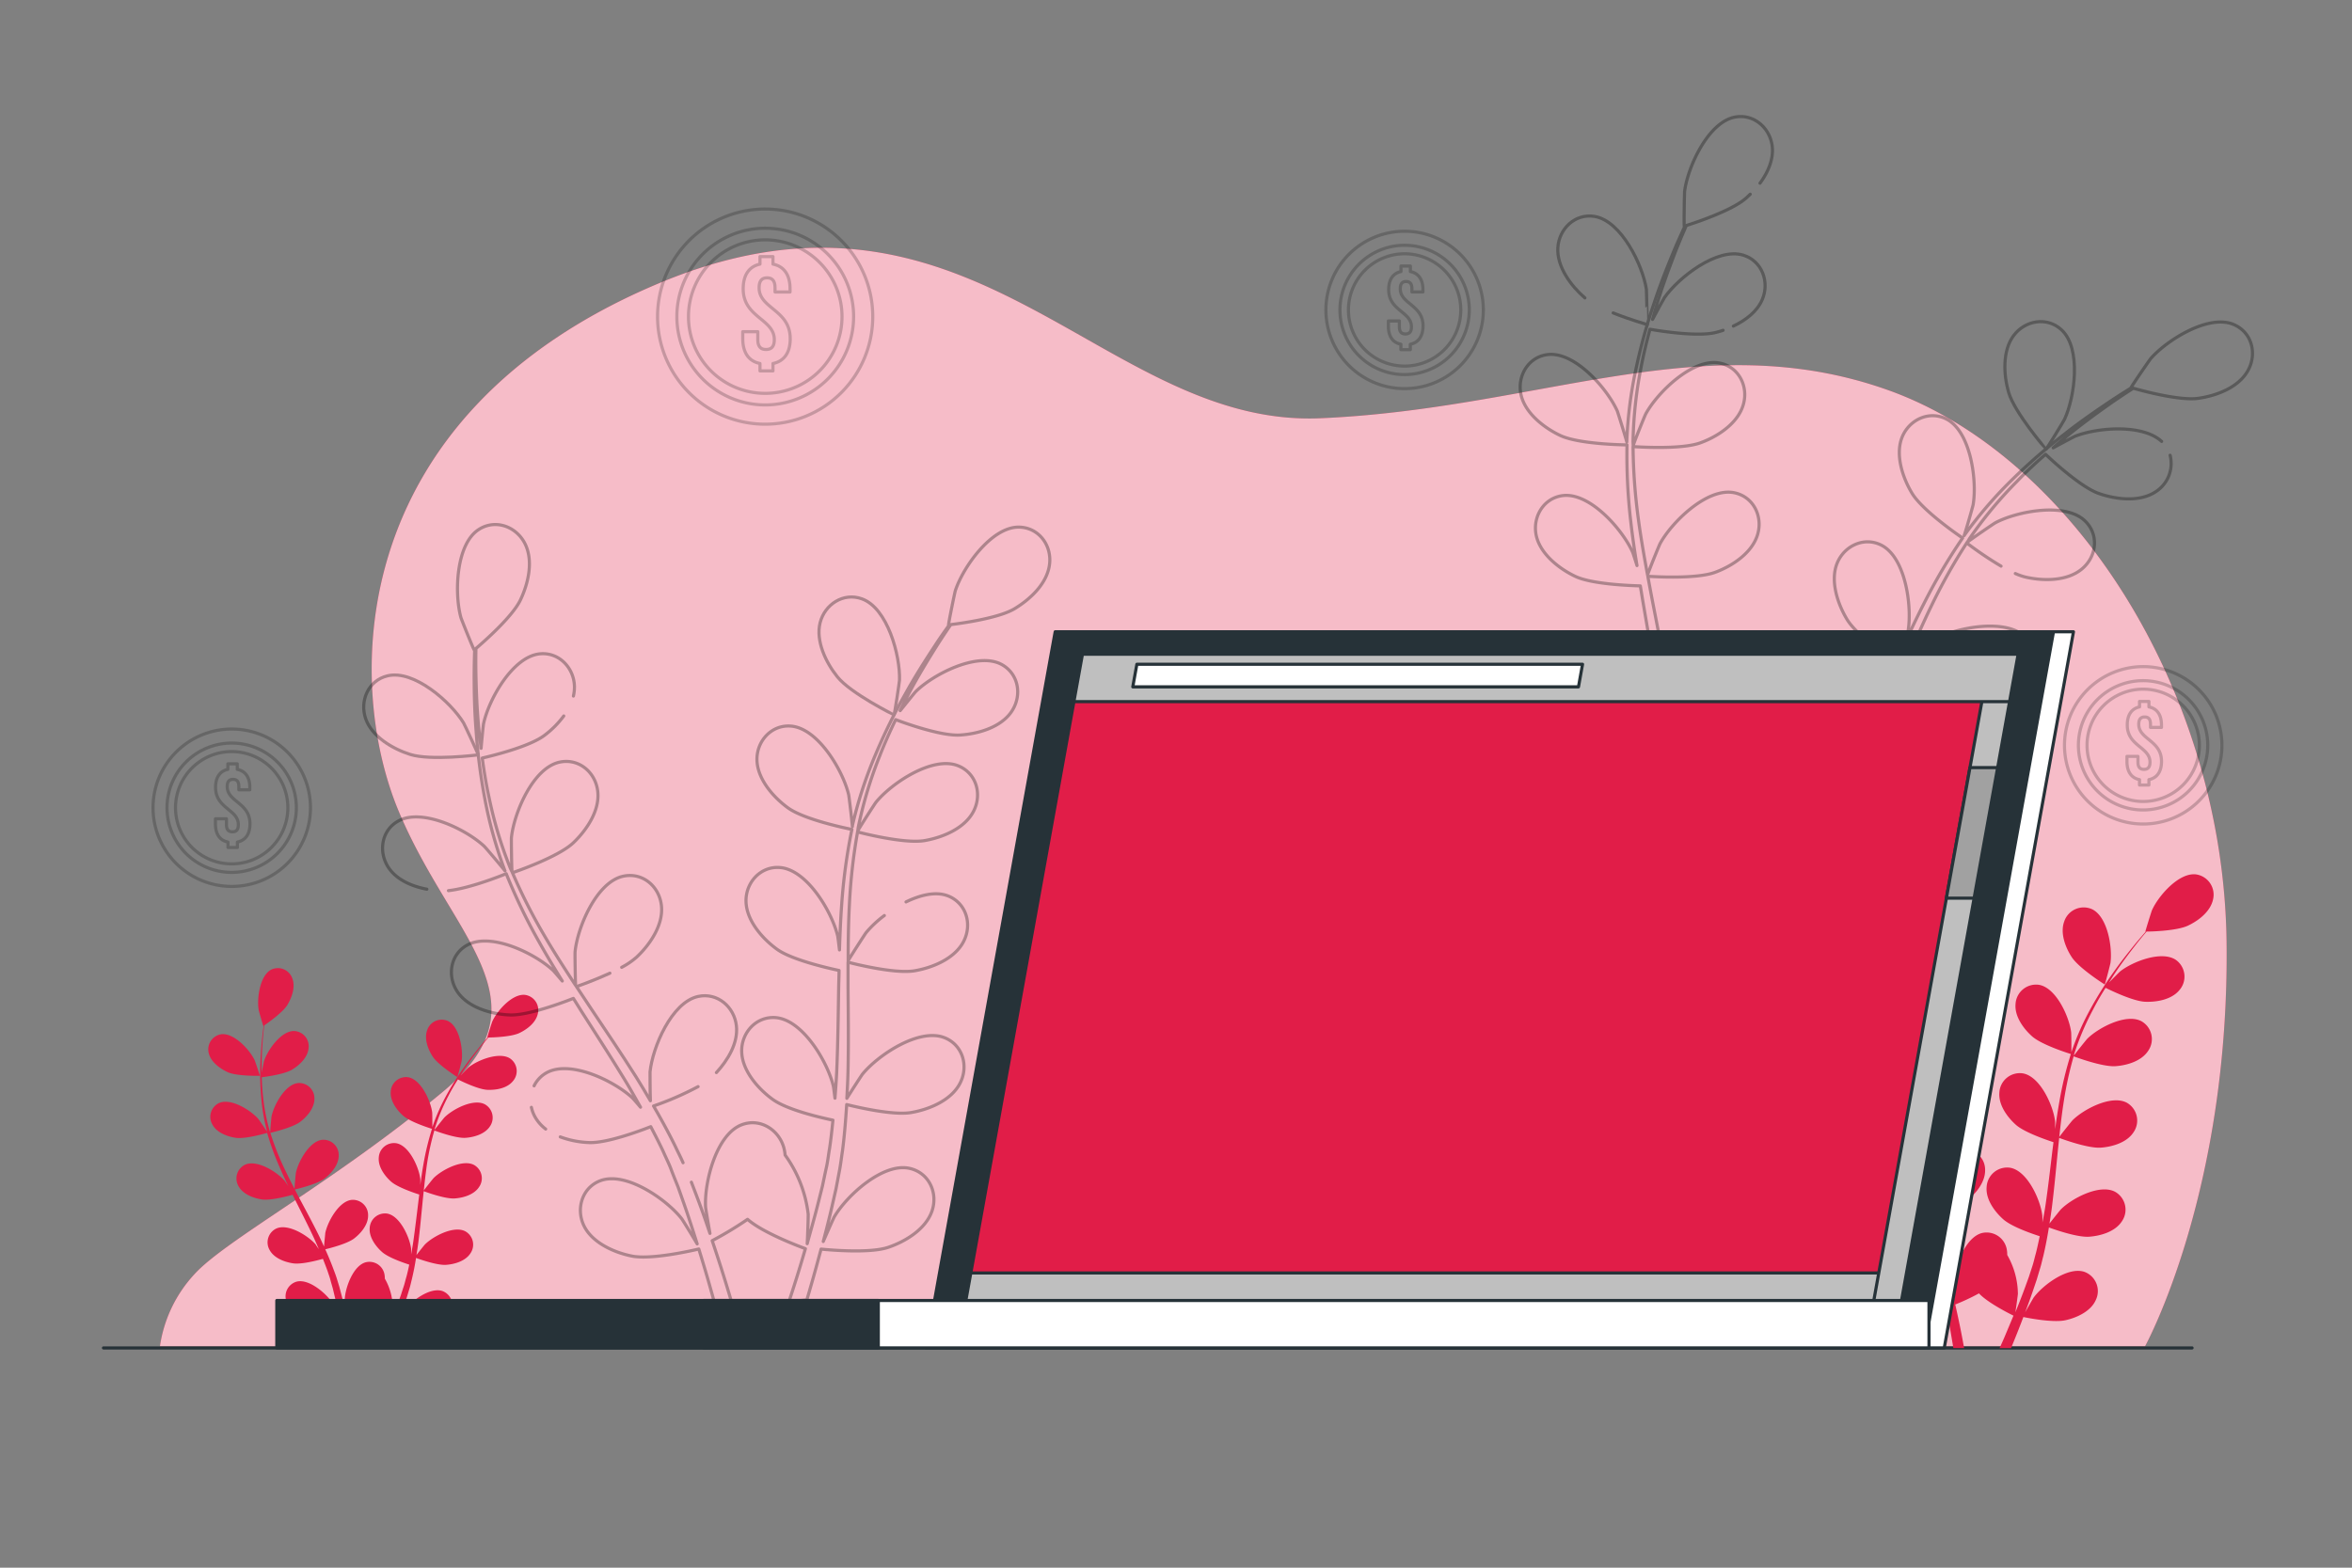 <svg xmlns="http://www.w3.org/2000/svg" viewBox="0 0 750 500"><rect x="0" y="0" width="750" height="500" fill="#808080" stroke="none"/><g id="freepik--background-simple--inject-21"><path d="M684,429.4s27-49,26-129-49-155-108-176-111,6-181,9-111-85-211-43-100,127-83,168,49,61,14,90-69,47-79,58a42.92,42.92,0,0,0-11,23Z" style="fill:#E11D48"></path><path d="M684,429.4s27-49,26-129-49-155-108-176-111,6-181,9-111-85-211-43-100,127-83,168,49,61,14,90-69,47-79,58a42.92,42.92,0,0,0-11,23Z" style="fill:#fff;opacity:0.7"></path></g><g id="freepik--Coins--inject-21"><g style="opacity:0.2"><path d="M244,76.5A24.48,24.48,0,1,0,268.5,101,24.5,24.5,0,0,0,244,76.5Zm2.49,39.43v2.36h-4.15v-2.36c-3.65-.73-5.49-3.55-5.49-7.93v-2.21h4.8v2.53c0,2.31,1,3.14,2.63,3.14s2.63-.83,2.63-3.14c0-6.64-9.92-7-9.92-16.19,0-4.34,1.8-7.1,5.35-7.89v-2.4h4.15v2.4c3.6.74,5.44,3.51,5.44,7.89v1h-4.79V91.81c0-2.31-.93-3.19-2.54-3.19s-2.54.88-2.54,3.19c0,6.64,9.92,7,9.92,16.19C252,112.38,250.11,115.2,246.51,115.93Z" style="fill:none;stroke:#000;stroke-linecap:round;stroke-linejoin:round"></path><path d="M244,66.67a34.31,34.31,0,1,0,34.3,34.3A34.3,34.3,0,0,0,244,66.67Zm0,62.48A28.18,28.18,0,1,1,272.2,101,28.21,28.21,0,0,1,244,129.15Z" style="fill:none;stroke:#000;stroke-linecap:round;stroke-linejoin:round"></path></g><g style="opacity:0.2"><path d="M447.9,80.94a17.91,17.91,0,1,0,17.91,17.91A17.93,17.93,0,0,0,447.9,80.94Zm1.82,28.86v1.72h-3V109.8c-2.67-.54-4-2.6-4-5.81v-1.62h3.51v1.86c0,1.69.75,2.29,1.93,2.29s1.92-.6,1.92-2.29c0-4.86-7.26-5.1-7.26-11.85,0-3.17,1.32-5.2,3.92-5.77V84.85h3v1.76c2.63.54,4,2.56,4,5.77v.74h-3.51v-1c0-1.68-.67-2.33-1.86-2.33s-1.85.65-1.85,2.33c0,4.86,7.26,5.1,7.26,11.85C453.74,107.2,452.35,109.26,449.72,109.8Z" style="fill:none;stroke:#000;stroke-linecap:round;stroke-linejoin:round"></path><path d="M447.9,73.75A25.1,25.1,0,1,0,473,98.85,25.1,25.1,0,0,0,447.9,73.75Zm0,45.72a20.62,20.62,0,1,1,20.62-20.62A20.64,20.64,0,0,1,447.9,119.47Z" style="fill:none;stroke:#000;stroke-linecap:round;stroke-linejoin:round"></path></g><g style="opacity:0.2"><path d="M73.88,239.71a17.91,17.91,0,1,0,17.91,17.91A17.93,17.93,0,0,0,73.88,239.71Zm1.82,28.86v1.72h-3v-1.72c-2.67-.54-4-2.6-4-5.81v-1.62h3.51V263c0,1.69.74,2.3,1.93,2.3S76,264.69,76,263c0-4.86-7.26-5.1-7.26-11.85,0-3.17,1.32-5.2,3.92-5.77v-1.76h3v1.76c2.63.54,4,2.56,4,5.77v.74H76.17v-1c0-1.68-.68-2.32-1.86-2.32s-1.85.64-1.85,2.32c0,4.87,7.25,5.1,7.25,11.85C79.71,266,78.33,268,75.7,268.57Z" style="fill:none;stroke:#000;stroke-linecap:round;stroke-linejoin:round"></path><path d="M73.88,232.52A25.1,25.1,0,1,0,99,257.62,25.11,25.11,0,0,0,73.88,232.52Zm0,45.72A20.62,20.62,0,1,1,94.5,257.62,20.64,20.64,0,0,1,73.88,278.24Z" style="fill:none;stroke:#000;stroke-linecap:round;stroke-linejoin:round"></path></g><g style="opacity:0.2"><path d="M683.42,219.8a17.91,17.91,0,1,0,17.91,17.91A17.93,17.93,0,0,0,683.42,219.8Zm1.82,28.86v1.72h-3v-1.72c-2.66-.54-4-2.6-4-5.81v-1.62h3.51v1.86c0,1.68.74,2.29,1.92,2.29s1.92-.61,1.92-2.29c0-4.87-7.25-5.1-7.25-11.85,0-3.18,1.31-5.2,3.91-5.78v-1.75h3v1.75c2.63.54,4,2.57,4,5.78V232h-3.51v-1c0-1.69-.67-2.33-1.85-2.33S682,229.31,682,231c0,4.86,7.26,5.1,7.26,11.85C689.26,246.06,687.87,248.12,685.24,248.66Z" style="fill:none;stroke:#000;stroke-linecap:round;stroke-linejoin:round"></path><path d="M683.42,212.61a25.1,25.1,0,1,0,25.1,25.1A25.1,25.1,0,0,0,683.42,212.61Zm0,45.72A20.62,20.62,0,1,1,704,237.71,20.64,20.64,0,0,1,683.42,258.33Z" style="fill:none;stroke:#000;stroke-linecap:round;stroke-linejoin:round"></path></g></g><g id="freepik--Floor--inject-21"><line x1="33" y1="429.91" x2="699" y2="429.91" style="fill:none;stroke:#263238;stroke-linecap:round;stroke-linejoin:round"></line></g><g id="freepik--Plants--inject-21"><path d="M72.69,342c3,1.29,10.19,1.12,10.2,1.12s-1.56-4.73-1.7-5c-1.58-3.32-6.6-8.8-10.69-8.25a4.88,4.88,0,0,0-3.91,6.11C67.27,338.74,70.17,340.84,72.69,342Z" style="fill:#E11D48"></path><path d="M75.19,362.9c3.06.44,9.52-1.43,10-1.58a86,86,0,0,0,3.92,10.83c.88,2.06,1.84,4.1,2.83,6.14-.59-.86-1.12-1.63-1.21-1.73-2.41-2.78-8.69-6.75-12.49-5.13a4.87,4.87,0,0,0-2.16,6.92c1.4,2.55,4.76,3.81,7.48,4.21s8.29-1.08,9.75-1.5l1.16,2.34c1.87,3.72,3.75,7.42,5.48,11.12.61,1.3,1.17,2.6,1.73,3.9-.53-.76-1-1.4-1-1.49-2.41-2.79-8.7-6.75-12.49-5.14A4.88,4.88,0,0,0,86,398.72c1.4,2.55,4.75,3.81,7.47,4.21s7.76-.95,9.5-1.43c.53,1.35,1.06,2.71,1.52,4,.29.92.63,1.78.87,2.72s.52,1.83.77,2.74c.42,1.76.87,3.57,1.24,5.3.26,1.2.49,2.35.73,3.5-.59-1.3-1.81-3.82-1.94-4-2-3.12-7.57-8-11.56-7a4.88,4.88,0,0,0-3.19,6.52c1,2.73,4.13,4.49,6.75,5.29,2.9.89,9.3.08,10.1,0,.39,1.92.74,3.78,1,5.55.23,1.31.44,2.56.63,3.77h2.57c-.24-1.35-.51-2.75-.8-4.22-.38-1.95-.83-4-1.31-6.14a53.39,53.39,0,0,0,5.64-2.65c2.11,2.29,7.51,5,8.21,5.3-.73,1.81-1.47,3.56-2.19,5.2-.37.87-.74,1.69-1.11,2.51h2.72l.64-1.56c.76-1.83,1.53-3.81,2.3-5.84.77.16,7.12,1.45,10.07.78,2.68-.6,5.93-2.12,7.13-4.77a4.89,4.89,0,0,0-2.69-6.74c-3.91-1.31-9.87,3.12-12,6.08-.13.18-1.32,2.23-2.05,3.54.31-.84.62-1.64.93-2.5.63-1.7,1.2-3.42,1.82-5.26.27-.9.54-1.81.82-2.72s.48-1.9.73-2.86c.53-2.23,1-4.52,1.34-6.83,1.49.54,6.81,2.39,9.56,2.2s6.18-1.2,7.77-3.64a4.87,4.87,0,0,0-1.64-7.07c-3.66-1.89-10.23,1.6-12.83,4.19-.17.16-1.83,2.24-2.72,3.39.22-1.39.44-2.78.62-4.19.51-4.09.89-8.24,1.3-12.38.12-1.27.26-2.53.39-3.79.53.19,6.8,2.53,9.89,2.31,2.74-.19,6.18-1.2,7.76-3.64a4.86,4.86,0,0,0-1.64-7.06c-3.66-1.89-10.22,1.59-12.83,4.18-.2.2-2.59,3.19-3.16,4,.3-2.78.62-5.55,1-8.27a84.89,84.89,0,0,1,2.38-10.88c.24.09,6.78,2.56,9.94,2.34,2.74-.2,6.18-1.2,7.77-3.64a4.88,4.88,0,0,0-1.64-7.07c-3.67-1.89-10.23,1.59-12.84,4.19-.2.2-2.77,3.42-3.19,4,.06-.21.1-.43.16-.63a62.65,62.65,0,0,1,4.31-10.3c.94-1.83,1.94-3.53,3-5.17,1.17.59,6.54,3.2,9.41,3.31s6.27-.51,8.12-2.76a4.88,4.88,0,0,0-.85-7.21c-3.44-2.28-10.34.46-13.22,2.76-.16.12-1.61,1.57-2.65,2.63.47-.73.93-1.49,1.39-2.18,1.73-2.59,3.47-4.87,5-6.86.9-1.13,1.73-2.14,2.51-3.07,1.45,0,7.28-.2,9.83-1.4s5.33-3.34,5.94-6.19a4.88,4.88,0,0,0-4.08-6c-4.1-.45-9,5.17-10.46,8.53-.13.29-1.64,5.07-1.56,5.07h.09c-.78.89-1.6,1.84-2.48,2.9-1.6,2-3.39,4.21-5.18,6.77a89.23,89.23,0,0,0-5.37,8.56,63.39,63.39,0,0,0-4.59,10.34.65.65,0,0,1,0,.13c0-1.21,0-4.59-.06-4.85-.48-3.64-3.53-10.42-7.59-11.17a4.87,4.87,0,0,0-5.62,4.59c-.24,2.9,1.86,5.8,3.91,7.63,2.31,2.07,8.73,4.07,9.24,4.22a88,88,0,0,0-2.71,11.2c-.39,2.2-.72,4.44-1,6.68,0-1.05,0-2-.05-2.11-.48-3.65-3.54-10.42-7.59-11.17a4.87,4.87,0,0,0-5.62,4.59c-.24,2.89,1.86,5.8,3.91,7.63s7.52,3.67,9,4.13c-.1.86-.22,1.72-.32,2.58-.5,4.14-1,8.27-1.56,12.3-.21,1.43-.46,2.82-.72,4.21,0-.92,0-1.71,0-1.82-.47-3.65-3.53-10.43-7.58-11.18a4.88,4.88,0,0,0-5.62,4.59c-.24,2.9,1.86,5.8,3.91,7.63s7,3.5,8.7,4.05c-.3,1.42-.6,2.85-1,4.21-.27.92-.46,1.83-.77,2.75s-.59,1.81-.88,2.71c-.62,1.7-1.24,3.46-1.89,5.1-.44,1.15-.88,2.24-1.32,3.33.22-1.41.6-4.19.61-4.43a19.12,19.12,0,0,0-2.54-9.21,5.6,5.6,0,0,0-.07-1.08,4.87,4.87,0,0,0-6-4.13c-4,1.06-6.51,8-6.7,11.72,0,.22.13,2.58.24,4.08-.2-.87-.38-1.71-.6-2.6-.42-1.76-.88-3.51-1.38-5.39-.27-.9-.55-1.81-.83-2.72s-.64-1.85-1-2.79c-.79-2.15-1.69-4.3-2.65-6.44,1.55-.37,7-1.76,9.19-3.44s4.49-4.41,4.47-7.32a4.87,4.87,0,0,0-5.26-5c-4.1.45-7.66,7-8.4,10.58,0,.22-.29,2.87-.39,4.32-.59-1.28-1.17-2.56-1.8-3.84-1.83-3.69-3.8-7.36-5.75-11-.59-1.12-1.18-2.25-1.76-3.38.55-.12,7.07-1.64,9.52-3.52,2.18-1.67,4.49-4.41,4.47-7.32a4.87,4.87,0,0,0-5.26-5c-4.1.44-7.66,7-8.4,10.57-.06.28-.4,4.08-.44,5.06-1.29-2.49-2.55-5-3.7-7.48a86.27,86.27,0,0,1-4-10.38c.26-.06,7.07-1.61,9.58-3.54,2.18-1.67,4.49-4.41,4.47-7.32a4.87,4.87,0,0,0-5.27-5c-4.09.44-7.65,7-8.39,10.57-.06.29-.43,4.38-.44,5.13-.06-.2-.15-.41-.21-.62a62.79,62.79,0,0,1-2.09-11c-.23-2.05-.33-4-.39-5.94,1.3-.16,7.22-.94,9.67-2.43s4.95-3.89,5.25-6.78a4.86,4.86,0,0,0-4.68-5.54c-4.12,0-8.37,6.08-9.51,9.58-.06.2-.47,2.2-.75,3.66,0-.86-.05-1.76,0-2.59,0-3.11.2-6,.39-8.49.13-1.44.26-2.73.41-3.94,1.19-.82,6-4.19,7.42-6.59s2.6-5.73,1.53-8.44a4.87,4.87,0,0,0-6.71-2.76c-3.66,1.89-4.62,9.26-4,12.89.06.32,1.44,5.13,1.5,5.09l.07,0c-.16,1.16-.32,2.41-.46,3.77-.25,2.53-.51,5.39-.59,8.51a87.56,87.56,0,0,0,.24,10.11,63.23,63.23,0,0,0,1.88,11.15l0,.13c-.65-1-2.56-3.81-2.73-4-2.41-2.79-8.69-6.75-12.49-5.14a4.88,4.88,0,0,0-2.16,6.93C69.11,361.24,72.47,362.5,75.19,362.9Z" style="fill:#E11D48"></path><path d="M145.85,343.54c.06,0,1.31-4.81,1.36-5.13.51-3.64-.66-11-4.37-12.77a4.87,4.87,0,0,0-6.63,2.94c-1,2.73.26,6.08,1.76,8.39C139.72,339.68,145.84,343.53,145.85,343.54Z" style="fill:#E11D48"></path><path d="M573,311.89c4,1.73,13.67,1.51,13.68,1.51s-2.09-6.35-2.27-6.73c-2.13-4.46-8.86-11.81-14.34-11.07a6.53,6.53,0,0,0-5.25,8.2C565.73,307.59,569.62,310.41,573,311.89Z" style="fill:#E11D48"></path><path d="M576.35,340c4.11.6,12.77-1.91,13.46-2.12a116.07,116.07,0,0,0,5.26,14.54c1.19,2.76,2.47,5.5,3.8,8.23-.79-1.16-1.51-2.19-1.62-2.32-3.24-3.73-11.67-9.05-16.76-6.89a6.55,6.55,0,0,0-2.9,9.3c1.88,3.42,6.38,5.11,10,5.64s11.13-1.45,13.09-2c.52,1.05,1,2.09,1.55,3.13,2.5,5,5,10,7.35,14.92.83,1.75,1.57,3.5,2.32,5.24-.7-1-1.3-1.88-1.41-2-3.23-3.74-11.66-9.05-16.75-6.89a6.53,6.53,0,0,0-2.9,9.29c1.88,3.42,6.38,5.11,10,5.65s10.4-1.27,12.73-1.91c.72,1.81,1.44,3.62,2,5.41.39,1.23.85,2.39,1.17,3.65s.69,2.46,1,3.68c.56,2.36,1.16,4.79,1.66,7.11.35,1.61.66,3.15,1,4.7-.8-1.75-2.43-5.13-2.6-5.4-2.62-4.18-10.16-10.71-15.51-9.35a6.55,6.55,0,0,0-4.28,8.75c1.34,3.67,5.53,6,9.06,7.1,3.88,1.19,12.48.1,13.55,0,.52,2.57,1,5.07,1.41,7.44.3,1.75.59,3.44.85,5.06h3.44c-.33-1.8-.68-3.69-1.07-5.66-.52-2.61-1.12-5.39-1.76-8.24a70.26,70.26,0,0,0,7.56-3.55c2.83,3.06,10.08,6.65,11,7.1-1,2.43-2,4.78-2.93,7-.51,1.17-1,2.27-1.5,3.37h3.65c.28-.69.57-1.37.86-2.09,1-2.46,2.05-5.11,3.08-7.84,1,.22,9.55,1.95,13.52,1,3.6-.81,8-2.85,9.56-6.4a6.53,6.53,0,0,0-3.61-9c-5.24-1.77-13.24,4.19-16.17,8.16-.17.23-1.76,3-2.74,4.74.42-1.12.83-2.2,1.25-3.35.84-2.28,1.6-4.58,2.44-7.06l1.09-3.65c.39-1.22.65-2.55,1-3.83.71-3,1.29-6.06,1.8-9.17,2,.73,9.13,3.21,12.82,2.95s8.3-1.61,10.43-4.88a6.54,6.54,0,0,0-2.2-9.48c-4.92-2.54-13.72,2.13-17.22,5.62-.22.21-2.45,3-3.65,4.55.3-1.87.6-3.73.83-5.63.68-5.49,1.2-11.05,1.74-16.61.17-1.7.35-3.39.53-5.09.71.27,9.12,3.4,13.26,3.11,3.68-.26,8.3-1.61,10.43-4.88a6.55,6.55,0,0,0-2.2-9.49c-4.92-2.53-13.73,2.14-17.22,5.62-.27.27-3.47,4.27-4.24,5.33.4-3.73.83-7.45,1.4-11.1a115.79,115.79,0,0,1,3.18-14.6c.33.12,9.1,3.43,13.34,3.14,3.68-.26,8.29-1.61,10.42-4.89a6.54,6.54,0,0,0-2.2-9.48c-4.91-2.54-13.72,2.14-17.22,5.62-.27.27-3.72,4.58-4.29,5.41.09-.28.14-.57.23-.85A84,84,0,0,1,667.43,322c1.26-2.46,2.6-4.75,4-6.94,1.57.79,8.78,4.29,12.63,4.44,3.68.15,8.42-.69,10.89-3.7a6.54,6.54,0,0,0-1.14-9.67c-4.61-3.06-13.88.62-17.74,3.69-.21.17-2.15,2.11-3.55,3.54.63-1,1.25-2,1.87-2.93,2.32-3.48,4.65-6.53,6.74-9.21,1.19-1.52,2.31-2.86,3.37-4.11,1.94,0,9.76-.27,13.18-1.88s7.15-4.49,8-8.31a6.54,6.54,0,0,0-5.47-8.05c-5.5-.6-12,6.94-14,11.45-.17.39-2.18,6.8-2.08,6.79h.11c-1,1.18-2.14,2.46-3.31,3.88-2.15,2.65-4.56,5.65-7,9.1a116.87,116.87,0,0,0-7.21,11.48,84.68,84.68,0,0,0-6.15,13.86,1.21,1.21,0,0,0-.05.18c0-1.62,0-6.15-.09-6.5-.64-4.89-4.74-14-10.18-15a6.55,6.55,0,0,0-7.54,6.16c-.32,3.89,2.5,7.78,5.25,10.24,3.1,2.77,11.71,5.45,12.39,5.66a117.19,117.19,0,0,0-3.63,15c-.53,3-1,5.95-1.37,9,0-1.4,0-2.65-.07-2.82-.64-4.9-4.74-14-10.18-15a6.54,6.54,0,0,0-7.55,6.15c-.31,3.89,2.51,7.78,5.26,10.24s10.08,4.93,12,5.55c-.14,1.15-.3,2.31-.44,3.46-.66,5.55-1.3,11.09-2.09,16.5-.28,1.91-.62,3.78-1,5.65,0-1.24,0-2.29-.07-2.45-.63-4.9-4.73-14-10.17-15a6.55,6.55,0,0,0-7.55,6.16c-.32,3.89,2.51,7.78,5.26,10.24s9.37,4.68,11.67,5.43c-.4,1.9-.8,3.81-1.28,5.64-.35,1.24-.61,2.46-1,3.69s-.79,2.44-1.18,3.64c-.83,2.28-1.67,4.64-2.54,6.85-.59,1.53-1.18,3-1.77,4.46.3-1.9.81-5.62.81-5.94a25.33,25.33,0,0,0-3.4-12.36,8.71,8.71,0,0,0-.09-1.44,6.54,6.54,0,0,0-8-5.55c-5.35,1.42-8.73,10.8-9,15.73,0,.29.18,3.46.33,5.46-.27-1.16-.52-2.29-.81-3.48-.56-2.37-1.19-4.71-1.85-7.23q-.55-1.81-1.11-3.66c-.34-1.22-.86-2.48-1.29-3.73-1.06-2.89-2.27-5.77-3.55-8.64,2.07-.5,9.38-2.36,12.32-4.62s6-5.91,6-9.82a6.54,6.54,0,0,0-7.06-6.7c-5.5.6-10.27,9.36-11.27,14.19-.06.3-.39,3.85-.53,5.81-.78-1.72-1.56-3.44-2.41-5.16-2.46-4.94-5.1-9.87-7.71-14.81-.8-1.51-1.58-3-2.37-4.53.74-.17,9.49-2.2,12.78-4.73,2.92-2.24,6-5.91,6-9.82a6.54,6.54,0,0,0-7.07-6.69c-5.49.59-10.26,9.35-11.26,14.18-.08.37-.54,5.48-.59,6.78-1.73-3.33-3.43-6.67-5-10a115.11,115.11,0,0,1-5.4-13.93c.35-.08,9.48-2.16,12.85-4.74,2.93-2.25,6-5.92,6-9.82a6.53,6.53,0,0,0-7.06-6.7c-5.5.59-10.27,9.35-11.27,14.19-.07.38-.57,5.87-.59,6.87-.08-.27-.2-.55-.28-.82A84.72,84.72,0,0,1,588,322.1c-.31-2.75-.45-5.39-.53-8,1.74-.21,9.69-1.27,13-3.26s6.65-5.22,7.05-9.11a6.55,6.55,0,0,0-6.29-7.43c-5.53,0-11.23,8.17-12.75,12.87-.09.25-.64,2.94-1,4.9,0-1.16-.06-2.36,0-3.47,0-4.18.27-8,.53-11.4.17-1.92.35-3.66.55-5.28,1.6-1.1,8-5.62,10-8.84s3.49-7.7,2.05-11.33a6.54,6.54,0,0,0-9-3.7c-4.92,2.54-6.21,12.43-5.4,17.3.08.42,1.93,6.87,2,6.82l.09-.07c-.22,1.56-.43,3.24-.62,5.07-.34,3.39-.69,7.22-.79,11.42a114.43,114.43,0,0,0,.33,13.55,84.65,84.65,0,0,0,2.51,15c0,.05,0,.11,0,.17-.87-1.37-3.43-5.11-3.66-5.37-3.23-3.74-11.66-9.05-16.75-6.89a6.55,6.55,0,0,0-2.9,9.3C568.2,337.78,572.7,339.47,576.35,340Z" style="fill:#E11D48"></path><path d="M671.16,314c.08.06,1.76-6.45,1.82-6.87.68-4.89-.88-14.74-5.86-17.14a6.54,6.54,0,0,0-8.9,3.94c-1.33,3.67.36,8.17,2.36,11.26C662.93,308.85,671.15,314,671.16,314Z" style="fill:#E11D48"></path><g style="opacity:0.3"><path d="M130.78,240.61c6.5,2.08,21.69.15,21.7.15.16,0-4.31-9.62-4.66-10.2-4.06-6.64-15.82-17.08-24.29-15-6.11,1.47-8.91,8-6.91,13.71S125.24,238.85,130.78,240.61Z" style="fill:none;stroke:#000;stroke-linecap:round;stroke-linejoin:round"></path><path d="M228.44,342.09c3.7-4,7-9.51,6.38-14.93-.67-6-6-10.68-12.17-9.36-8.53,1.83-14.59,16.34-15.37,24.09,0,.48,0,6.1.12,9.19-1.51-2.57-3-5.14-4.62-7.69-4.66-7.37-9.6-14.67-14.5-22-1.51-2.24-3-4.49-4.46-6.73.68-.23,5.7-2,10.66-4.27" style="fill:none;stroke:#000;stroke-linecap:round;stroke-linejoin:round"></path><path d="M217.81,370.84c-.72-1.68-1.62-3.38-2.41-5.09-2.13-4.36-4.49-8.68-7-13a98.88,98.88,0,0,0,14.2-6.18" style="fill:none;stroke:#000;stroke-linecap:round;stroke-linejoin:round"></path><path d="M282,292a34.4,34.4,0,0,0-5.77,5.39c-.37.45-4.74,7.26-5.77,9,0-5.92.08-11.82.38-17.63a183.72,183.72,0,0,1,2.62-23.42c.54.14,14.83,3.9,21.43,2.75,5.73-1,12.75-3.88,15.56-9.36s.86-12.23-5-14.52c-8.12-3.17-21.17,5.59-26.09,11.62-.39.47-5.09,7.8-5.85,9.19.09-.45.12-.92.21-1.37a133.5,133.5,0,0,1,6.82-22.61c1.58-4.07,3.31-7.86,5.07-11.52,2.59,1,14.48,5.3,20.53,4.91,5.81-.37,13.1-2.45,16.49-7.58s2.19-12.07-3.37-15c-7.72-4-21.66,3.22-27.21,8.68-.31.29-3,3.65-5,6.12.82-1.64,1.64-3.34,2.46-4.9,3.06-5.84,6.22-11,9.06-15.54,1.63-2.57,3.16-4.87,4.62-7,3-.37,15.27-2,20.37-5.09S334,186,334.69,179.86s-3.61-11.72-9.89-11.74c-8.72,0-17.74,12.84-20.16,20.25-.21.64-2.32,11-2.17,11l.19,0c-1.44,2-3,4.21-4.57,6.63-2.95,4.5-6.23,9.6-9.43,15.39a184.62,184.62,0,0,0-9.44,19.19,134.75,134.75,0,0,0-7.41,22.75c0,.09,0,.19,0,.28-.22-2.54-1.07-9.64-1.2-10.18-1.79-7.57-9.71-21.16-18.4-21.85-6.26-.5-11,4.85-10.83,10.88s5.19,11.8,9.9,15.21c5.32,3.84,19.26,6.64,20.37,6.87a182.25,182.25,0,0,0-3.27,24.14c-.34,4.73-.54,9.5-.69,14.29-.26-2.2-.51-4.16-.57-4.43-1.79-7.58-9.71-21.16-18.4-21.85-6.26-.5-11,4.85-10.83,10.88s5.19,11.8,9.9,15.2,16.62,6.09,19.76,6.75c0,1.83-.09,3.67-.12,5.5-.14,8.81-.24,17.61-.6,26.23-.12,3-.36,6-.58,9-.24-2-.45-3.59-.51-3.83-1.79-7.58-9.7-21.16-18.39-21.86-6.27-.49-11,4.86-10.84,10.88s5.19,11.81,9.9,15.21,15.47,5.83,19.2,6.62c-.32,3.06-.64,6.12-1.09,9.06-.35,2-.55,4-1,6s-.84,3.94-1.25,5.89c-.93,3.71-1.87,7.55-2.87,11.16-.67,2.51-1.37,4.89-2,7.28.16-3,.35-8.94.31-9.44a40.1,40.1,0,0,0-7.36-18.83,12.3,12.3,0,0,0-.38-2.25c-1.56-5.82-7.58-9.64-13.45-7.41-8.15,3.1-11.94,18.36-11.53,26.14,0,.45.84,5.4,1.4,8.51-.61-1.77-1.18-3.51-1.83-5.33-1.26-3.62-2.63-7.19-4.09-11" style="fill:none;stroke:#000;stroke-linecap:round;stroke-linejoin:round"></path><path d="M178.66,362.6a29.56,29.56,0,0,0,9.19,1.81c5.62.23,16.11-3.68,19.66-5.07,1.42,2.73,2.84,5.45,4.09,8.16.81,1.87,1.72,3.61,2.43,5.53s1.48,3.75,2.21,5.6c1.27,3.61,2.61,7.33,3.76,10.89.82,2.47,1.56,4.83,2.31,7.21-1.53-2.61-4.64-7.65-4.95-8.05-4.8-6.12-17.68-15.14-25.86-12.13-5.9,2.17-7.93,9-5.28,14.42s9.65,8.54,15.36,9.66c6.28,1.22,19.59-1.87,21.25-2.27,1.22,3.94,2.38,7.79,3.41,11.44q1.15,4.05,2.16,7.8l5.4-.56c-.81-2.78-1.67-5.68-2.61-8.71-1.23-4-2.62-8.27-4.09-12.63a112.4,112.4,0,0,0,11.28-6.81c4.94,4.35,16.89,8.79,18.44,9.36-1.15,4-2.31,7.81-3.47,11.42-.6,1.92-1.2,3.73-1.79,5.52l5.71-.59c.34-1.13.68-2.24,1-3.42,1.18-4,2.37-8.34,3.55-12.79,1.67.17,15.3,1.49,21.37-.55,5.51-1.86,12-5.77,14-11.6s-1-12.23-7.14-13.6c-8.5-1.91-20.08,8.73-24,15.44-.24.39-2.28,5-3.53,7.88.47-1.82.95-3.59,1.41-5.47.95-3.71,1.77-7.44,2.68-11.45.37-2,.75-3.93,1.12-5.92s.61-4.1.93-6.17c.63-4.81,1-9.71,1.33-14.66,3.25.81,14.84,3.54,20.6,2.54s12.74-3.88,15.55-9.35.86-12.24-5-14.53c-8.12-3.17-21.18,5.59-26.1,11.62-.31.38-3.35,5.1-5,7.73.15-3,.32-5.95.38-9,.18-8.71.08-17.53,0-26.33,0-2.7,0-5.39,0-8.08,1.16.31,14.86,3.85,21.31,2.72,5.73-1,12.74-3.87,15.55-9.35s.86-12.23-5-14.52c-3.82-1.49-8.73-.34-13.37,1.92" style="fill:none;stroke:#000;stroke-linecap:round;stroke-linejoin:round"></path><path d="M169.45,353.17a11.13,11.13,0,0,0,1.75,4A13,13,0,0,0,174,360.1" style="fill:none;stroke:#000;stroke-linecap:round;stroke-linejoin:round"></path><path d="M143,284.06c6.93-.74,17.48-5,18.42-5.41A182.24,182.24,0,0,0,172,300.59c2.32,4.14,4.78,8.23,7.3,12.3-1.43-1.69-2.71-3.19-2.92-3.38-5.67-5.33-19.77-12.29-27.4-8.08-5.5,3-6.47,10.1-3,15.06s10.84,7,16.64,7.22,17.22-4.09,20.21-5.28c1,1.55,1.94,3.11,2.93,4.66,4.75,7.42,9.52,14.81,14,22.2,1.57,2.6,3,5.22,4.49,7.84-1.27-1.49-2.35-2.74-2.54-2.92-5.67-5.33-19.77-12.29-27.4-8.08a9.62,9.62,0,0,0-4,4.19" style="fill:none;stroke:#000;stroke-linecap:round;stroke-linejoin:round"></path><path d="M182.85,222a12.78,12.78,0,0,0,.33-2.82c0-6-4.82-11.27-11.07-10.64-8.68.89-16.29,14.65-17.91,22.26-.09.41-.53,4.72-.79,7.86-.22-1.82-.48-3.69-.65-5.44-.67-6.56-.88-12.6-1-18-.06-3.05-.05-5.8,0-8.38,2.33-2,11.63-10.11,14.19-15.49s4.22-12.63,1.38-18.09-9.48-7.79-14.73-4.34c-7.29,4.78-7.71,20.5-5.64,28,.18.65,4.14,10.47,4.26,10.37l.14-.12c-.09,2.48-.15,5.15-.16,8.05,0,5.37.1,11.44.63,18a182.82,182.82,0,0,0,2.71,21.21,135.16,135.16,0,0,0,6.38,23.06c0,.09.08.18.11.26-1.58-2-6.21-7.45-6.61-7.83-5.67-5.33-19.77-12.29-27.4-8.07-5.5,3-6.47,10.09-3,15.05,2.63,3.79,7.42,5.82,12.09,6.7" style="fill:none;stroke:#000;stroke-linecap:round;stroke-linejoin:round"></path><path d="M198.24,308.52a24,24,0,0,0,4.85-3.33c4.23-4,8.5-10.26,7.82-16.38s-6-10.67-12.17-9.35c-8.53,1.83-14.59,16.34-15.36,24.08-.06.59.05,8.67.17,10.73-3.25-4.95-6.45-9.91-9.41-14.92a181.5,181.5,0,0,1-10.73-21c.52-.18,14.52-4.93,19.39-9.53,4.22-4,8.49-10.26,7.81-16.38s-6-10.68-12.17-9.36c-8.53,1.83-14.58,16.34-15.36,24.09-.06.61.06,9.31.19,10.88-.18-.41-.41-.83-.58-1.25a132.48,132.48,0,0,1-6.78-22.63c-.93-4.25-1.58-8.37-2.13-12.4,2.7-.61,15-3.57,19.83-7.23a29.88,29.88,0,0,0,6.16-6.19" style="fill:none;stroke:#000;stroke-linecap:round;stroke-linejoin:round"></path><path d="M285.08,228c.15.07,1.72-10.4,1.75-11.07.27-7.78-3.78-23-12-25.94-5.9-2.13-11.85,1.79-13.32,7.63s1.89,12.76,5.54,17.28C271.35,221.21,285.07,228,285.08,228Z" style="fill:none;stroke:#000;stroke-linecap:round;stroke-linejoin:round"></path></g><g style="opacity:0.3"><path d="M514.4,99.8c5.43,2.19,10.87,3.71,10.88,3.71S525.05,93,525,92.3c-1.17-7.69-8-21.88-16.55-23.28-6.2-1-11.33,3.94-11.69,10s4.21,12.18,8.63,16" style="fill:none;stroke:#000;stroke-linecap:round;stroke-linejoin:round"></path><path d="M642.64,182.92a19,19,0,0,0,3.23,1.13c5.67,1.29,13.25,1.38,18-2.58s5.54-10.94,1-15.32c-6.25-6.08-21.69-3.08-28.57.57-.54.28-7.71,5.21-8.95,6.19.25-.38.47-.8.72-1.18a133.73,133.73,0,0,1,15.08-18.18c3-3.14,6.09-6,9.14-8.65,2,1.91,11.28,10.5,17,12.5,5.49,1.92,13,2.83,18.14-.58A10.69,10.69,0,0,0,692,145.2" style="fill:none;stroke:#000;stroke-linecap:round;stroke-linejoin:round"></path><path d="M561.23,58.42c2.47-3.37,4.25-7.36,3.93-11.36-.49-6-5.71-10.85-11.89-9.72-8.58,1.58-15.07,15.9-16.08,23.62-.08.66-.25,11.25-.1,11.21l.18-.06c-1,2.26-2.14,4.68-3.27,7.36-2.07,5-4.35,10.58-6.43,16.87a182.08,182.08,0,0,0-5.74,20.6,134.28,134.28,0,0,0-3.08,23.72,2.8,2.8,0,0,0,0,.29c-.68-2.47-2.83-9.28-3-9.79-3.16-7.11-13.44-19-22.11-18.08-6.25.66-9.89,6.79-8.65,12.69s7.28,10.64,12.54,13.12c5.93,2.79,20.15,3,21.28,3A184.59,184.59,0,0,0,520,166.22c.53,4.71,1.21,9.43,2,14.16-.66-2.11-1.27-4-1.38-4.24-3.16-7.12-13.45-19-22.12-18.09-6.24.67-9.88,6.8-8.64,12.69s7.28,10.65,12.54,13.12,17.45,2.92,20.66,3c.31,1.81.59,3.62.9,5.43,1.49,8.69,3,17.35,4.25,25.89.44,3,.76,6,1.09,9-.59-1.88-1.1-3.45-1.21-3.68-3.15-7.12-13.44-19-22.11-18.09-6.24.67-9.88,6.8-8.64,12.69s7.28,10.65,12.54,13.12c5.09,2.4,16.27,2.88,20.08,3,.25,3.07.5,6.13.6,9.11,0,2,.19,4,.1,6s-.1,4-.14,6c-.23,3.82-.45,7.77-.76,11.49-.21,2.6-.45,5.06-.68,7.55-.4-3-1.31-8.86-1.44-9.34-2-7.51-10.41-20.83-19.12-21.23C502.22,243.5,497.7,249,498,255s5.58,11.62,10.4,14.86c5.32,3.58,18.78,5.89,20.47,6.17-.41,4.11-.84,8.1-1.3,11.87-.34,2.78-.69,5.46-1.05,8l5.2,1.58q.51-4.3,1-9c.43-4.17.8-8.64,1.14-13.23a113.53,113.53,0,0,0,13-1.89c2.87,5.92,12.16,14.66,13.36,15.78-2.6,3.21-5.16,6.3-7.63,9.18-1.3,1.53-2.55,3-3.79,4.39l5.49,1.67,2.27-2.75c2.66-3.24,5.43-6.77,8.25-10.41,1.46.81,13.51,7.32,19.9,7.79,5.8.43,13.31-.64,17.37-5.26s3.82-11.66-1.3-15.3c-7.09-5.07-21.89.24-28.14,4.88-.37.28-4,3.7-6.31,5.9,1.14-1.5,2.27-2.94,3.42-4.49,2.31-3.05,4.53-6.17,6.92-9.52l3.33-5c1.15-1.66,2.15-3.55,3.25-5.33,2.45-4.19,4.72-8.55,6.92-13,2.68,2,12.3,9,18,10.34s13.25,1.38,18-2.58,5.54-10.94,1-15.32c-6.25-6.08-21.68-3.08-28.56.57-.43.23-5.07,3.4-7.59,5.19,1.3-2.68,2.61-5.35,3.84-8.11,3.55-8,6.89-16.12,10.25-24.25,1-2.49,2.09-5,3.14-7.44,1,.73,12.2,9.32,18.58,10.78,5.66,1.3,13.25,1.38,18-2.58s5.54-10.93,1-15.31c-6.25-6.08-21.68-3.08-28.56.56-.52.28-7.19,4.85-8.83,6.1,2.31-5.46,4.66-10.87,7.2-16.11a181.59,181.59,0,0,1,11.51-20.56,115.15,115.15,0,0,0,10.94,7.39" style="fill:none;stroke:#000;stroke-linecap:round;stroke-linejoin:round"></path><path d="M552.73,104c3.95-1.85,7.61-4.65,9.24-8.52,2.34-5.55-.07-12.26-6.07-14.1-8.34-2.56-20.7,7.16-25.15,13.55-.25.35-2.32,4.15-3.79,6.94.51-1.76,1-3.59,1.52-5.27,1.93-6.3,4.09-11.95,6-16.94,1.13-2.83,2.21-5.37,3.25-7.73,2.92-.93,14.63-4.8,19.08-8.76.44-.39.87-.8,1.3-1.23" style="fill:none;stroke:#000;stroke-linecap:round;stroke-linejoin:round"></path><path d="M689.29,140.78c-6.17-5.68-20.69-4.38-27.58-1.65-.39.16-4.22,2.19-7,3.7,1.39-1.19,2.81-2.44,4.17-3.55,5.09-4.19,10-7.72,14.38-10.81,2.51-1.73,4.81-3.25,7-4.65,2.94.84,14.85,4.07,20.75,3.22s12.85-3.49,15.83-8.88,1.22-12.2-4.56-14.66c-8-3.42-21.33,5-26.43,10.83-.44.51-6.43,9.25-6.27,9.29l.18,0c-2.12,1.31-4.37,2.73-6.79,4.34-4.46,3-9.47,6.42-14.67,10.52a183.89,183.89,0,0,0-16.15,14,134.89,134.89,0,0,0-15.66,18.09l-.15.24c.79-2.43,2.76-9.3,2.85-9.84,1.29-7.68-.73-23.27-8.47-27.29-5.57-2.89-12,.22-14.21,5.82s.2,12.89,3.22,17.86c3.41,5.6,15.17,13.6,16.1,14.24a182.24,182.24,0,0,0-12.38,21c-2.16,4.23-4.2,8.54-6.19,12.9.62-2.13,1.15-4,1.19-4.3,1.29-7.68-.72-23.27-8.46-27.29-5.58-2.89-12,.22-14.21,5.82s.2,12.89,3.22,17.86,13,12.06,15.59,13.89c-.75,1.68-1.51,3.34-2.25,5-3.55,8.07-7.06,16.13-10.74,23.94-1.29,2.75-2.67,5.41-4,8.08.54-1.89,1-3.48,1-3.73,1.29-7.68-.73-23.27-8.47-27.28-5.58-2.89-12,.21-14.21,5.81s.2,12.89,3.22,17.86c2.92,4.81,12,11.38,15.12,13.56-1.49,2.69-3,5.39-4.53,7.93-1.1,1.71-2.05,3.43-3.25,5.09L573,272.74c-2.3,3.06-4.65,6.24-7,9.17-1.6,2-3.17,4-4.73,5.92,1.32-2.73,3.8-8.11,3.95-8.59a40,40,0,0,0,.54-20.21,12.82,12.82,0,0,0,.53-2.22c.82-6-3.24-11.83-9.52-12.05-8.71-.31-18.13,12.29-20.78,19.61-.16.43-1.33,5.3-2,8.39.12-1.87.27-3.69.38-5.63.24-3.82.36-7.64.52-11.75q0-3,0-6c0-2-.16-4.14-.23-6.23-.27-4.84-.78-9.74-1.4-14.66,3.35.21,15.25.75,20.72-1.3S565.85,221,567.6,215.1s-1.41-12.18-7.58-13.35c-8.57-1.62-19.79,9.4-23.51,16.23-.24.43-2.36,5.63-3.47,8.52-.39-3-.77-5.91-1.27-8.89-1.43-8.59-3.15-17.24-4.83-25.88-.51-2.65-1-5.29-1.49-7.93,1.2.08,15.32,1,21.45-1.26,5.44-2,11.81-6.16,13.56-12.06s-1.41-12.18-7.58-13.35c-8.57-1.62-19.79,9.4-23.51,16.23-.28.52-3.33,8-4,10-1.08-5.83-2.1-11.64-2.88-17.41a182.39,182.39,0,0,1-1.74-23.5c.56,0,15.3,1.1,21.57-1.25,5.45-2,11.81-6.16,13.56-12.06s-1.41-12.18-7.58-13.35c-8.57-1.62-19.78,9.39-23.51,16.23-.29.54-3.56,8.6-4,10.11,0-.46-.05-.93-.05-1.39a133.9,133.9,0,0,1,2.54-23.48c.8-4.28,1.8-8.33,2.86-12.25,2.72.48,15.2,2.53,21.08,1,.73-.19,1.48-.4,2.23-.66" style="fill:none;stroke:#000;stroke-linecap:round;stroke-linejoin:round"></path><path d="M652.43,143.25c.11.12,5.63-8.92,5.91-9.53,3.27-7.06,5.45-22.64-1-28.55-4.61-4.26-11.62-3-15.24,1.86s-3.21,12.48-1.61,18.07C642.41,131.67,652.43,143.24,652.43,143.25Z" style="fill:none;stroke:#000;stroke-linecap:round;stroke-linejoin:round"></path></g></g><g id="freepik--Device--inject-21"><polygon points="342.84 201.5 661.18 201.5 619.98 429.9 301.64 429.9 342.84 201.5" style="fill:#fff;stroke:#263238;stroke-linecap:round;stroke-linejoin:round"></polygon><polygon points="654.81 201.5 635 311.34 616.71 412.75 613.61 429.91 295.28 429.91 326.04 259.38 336.48 201.5 654.81 201.5" style="fill:#263238;stroke:#263238;stroke-linecap:round;stroke-linejoin:round"></polygon><polygon points="345.17 208.66 643.54 208.66 604.92 422.74 306.55 422.74 345.17 208.66" style="fill:#E11D48;stroke:#263238;stroke-linecap:round;stroke-linejoin:round"></polygon><polygon points="309.57 406 306.55 422.74 604.92 422.74 607.94 406 309.57 406" style="fill:#bfbfbf;stroke:#263238;stroke-linecap:round;stroke-linejoin:round"></polygon><polygon points="634.7 208.66 596.08 422.74 604.92 422.74 643.54 208.66 634.7 208.66" style="fill:#bfbfbf;stroke:#263238;stroke-linecap:round;stroke-linejoin:round"></polygon><polygon points="629.5 286.46 637.01 244.81 628.18 244.81 620.66 286.46 629.5 286.46" style="fill:#a1a1a1;stroke:#263238;stroke-linecap:round;stroke-linejoin:round"></polygon><rect x="224.35" y="414.78" width="390.76" height="15.12" style="fill:#fff;stroke:#263238;stroke-linecap:round;stroke-linejoin:round"></rect><rect x="88.27" y="414.78" width="191.8" height="15.12" style="fill:#263238;stroke:#263238;stroke-linecap:round;stroke-linejoin:round"></rect><polygon points="342.44 223.78 640.81 223.78 643.54 208.66 345.17 208.66 342.44 223.78" style="fill:#bfbfbf;stroke:#263238;stroke-linecap:round;stroke-linejoin:round"></polygon><polygon points="361.22 219.07 503.34 219.07 504.64 211.86 362.52 211.86 361.22 219.07" style="fill:#fff;stroke:#263238;stroke-linecap:round;stroke-linejoin:round"></polygon></g></svg>